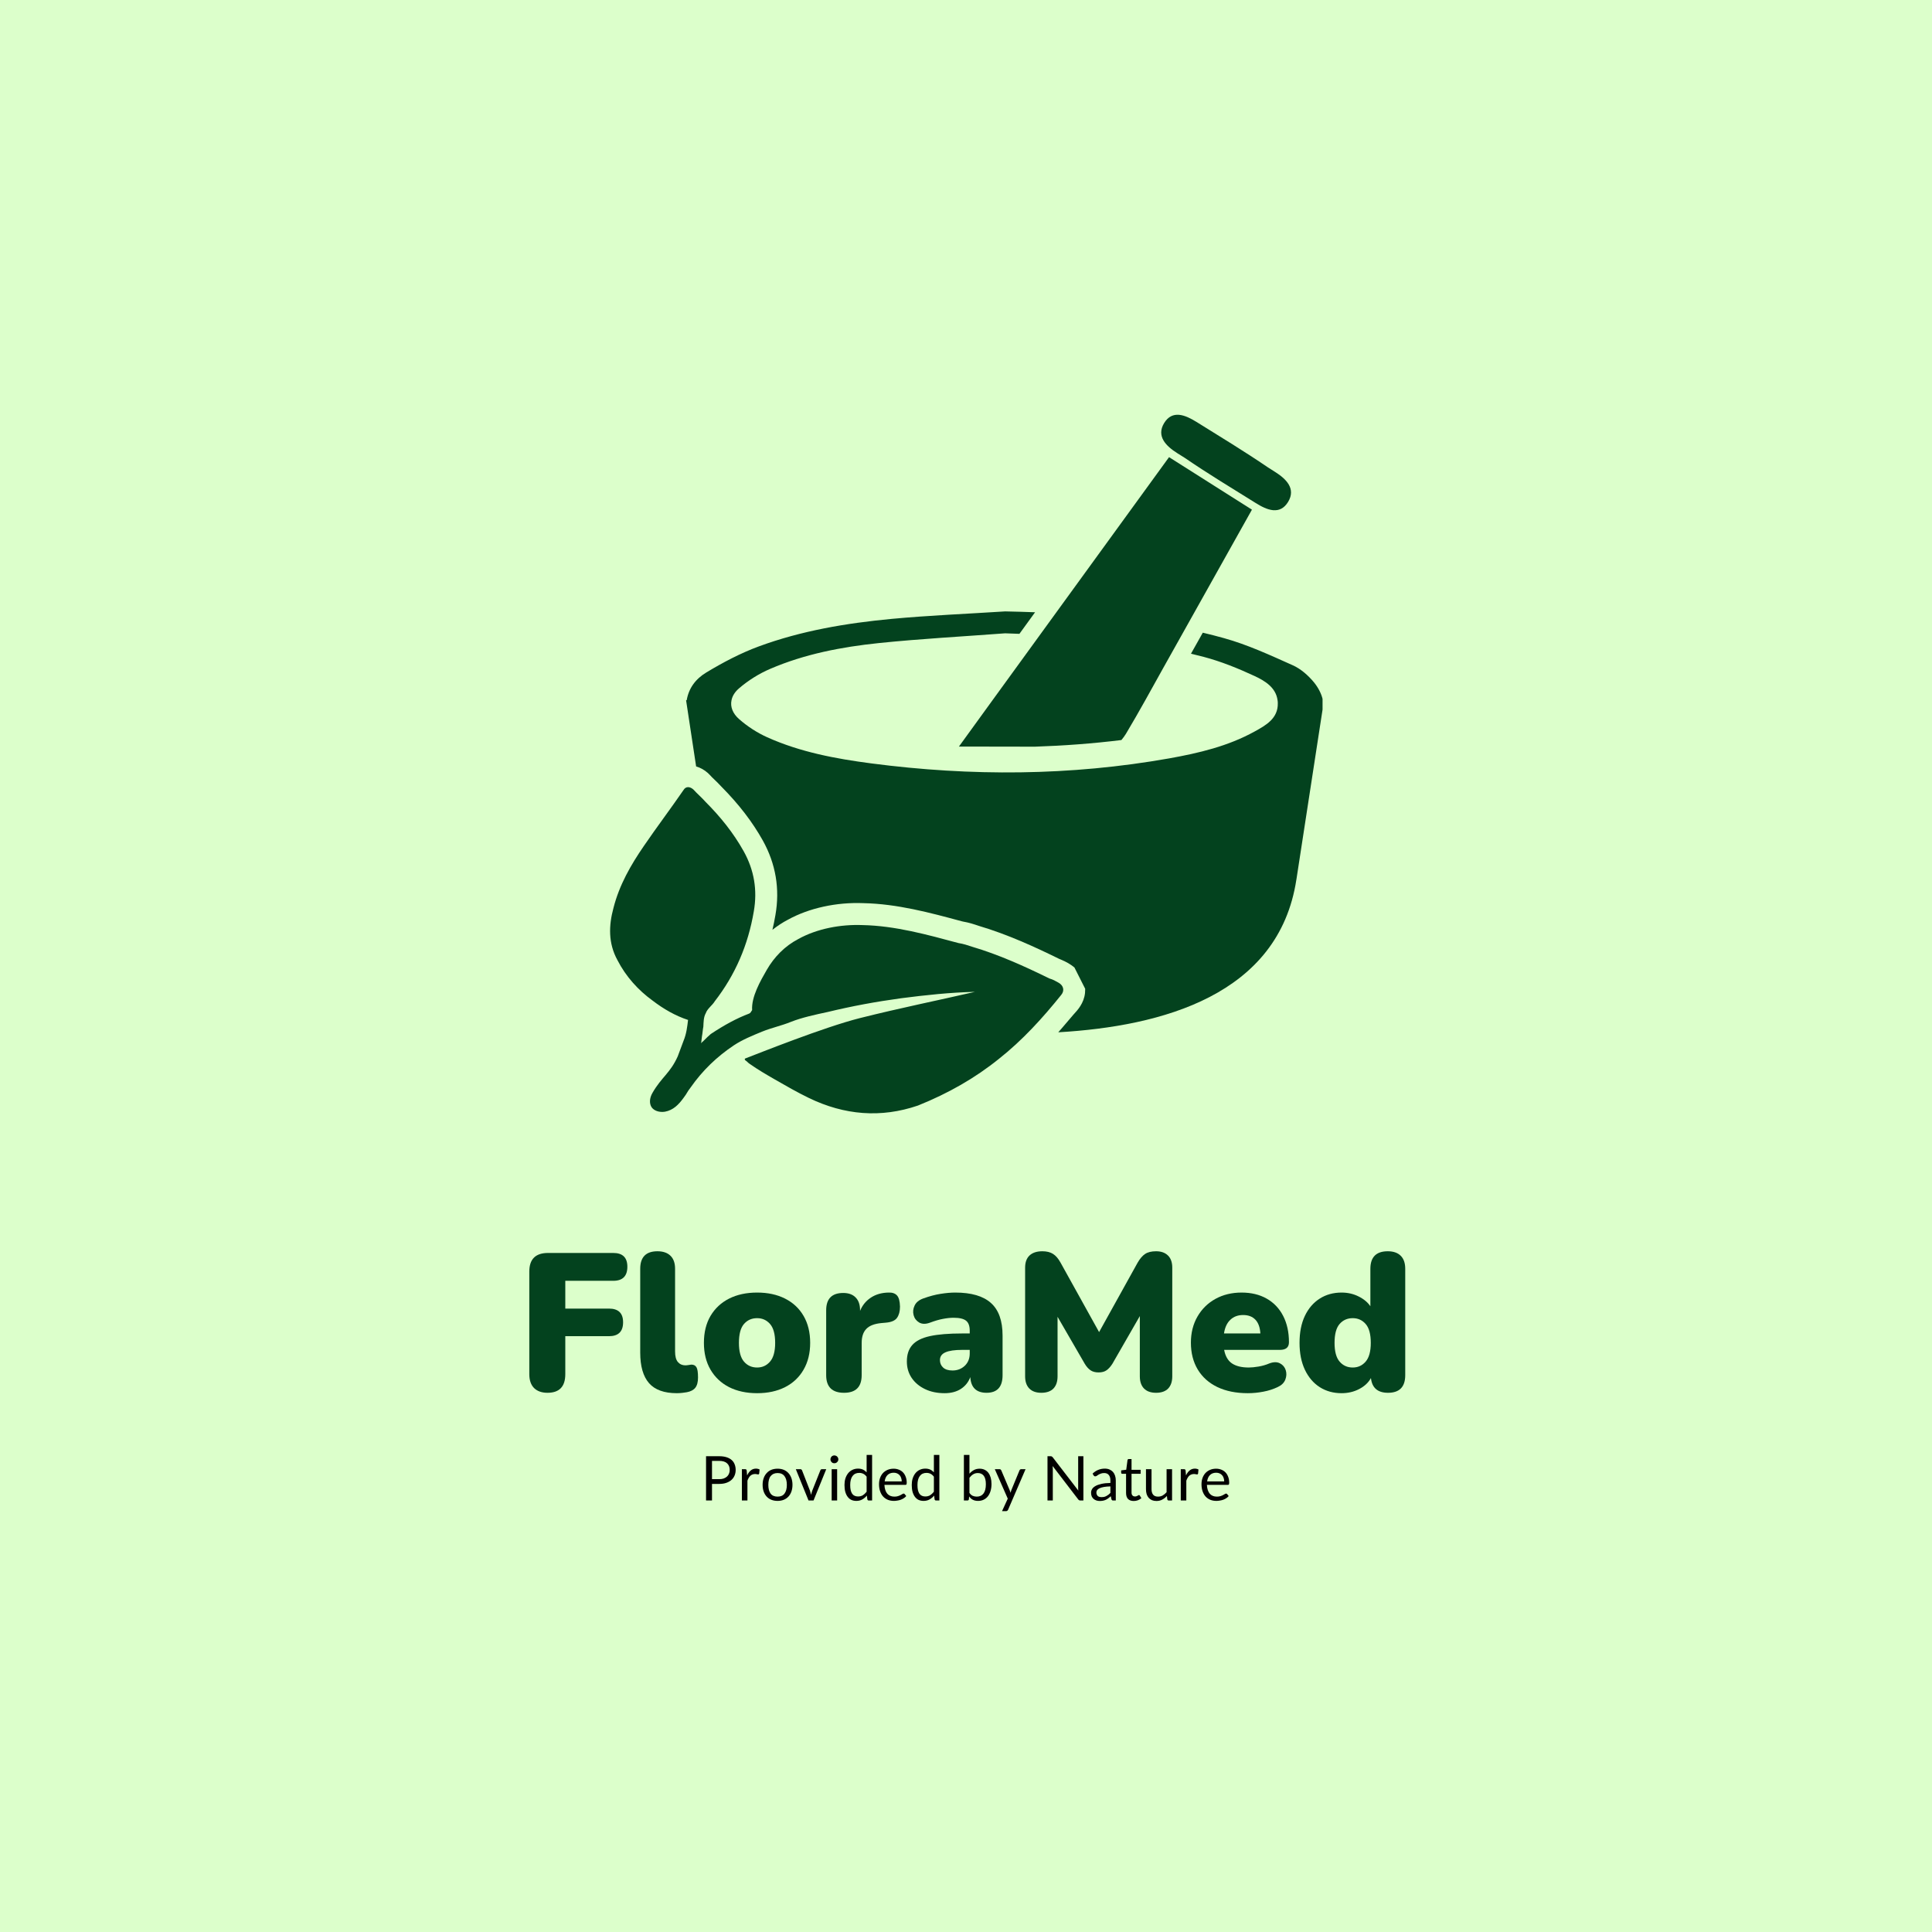 <svg xmlns="http://www.w3.org/2000/svg" xmlns:xlink="http://www.w3.org/1999/xlink" width="500" zoomAndPan="magnify" viewBox="0 0 375 375" height="500" preserveAspectRatio="xMidYMid meet" version="1.0"><defs><g/><clipPath id="1853b06888"><path d="M 225 80.453 L 251 80.453 L 251 100 L 225 100 Z M 225 80.453 " clip-rule="nonzero"/></clipPath><clipPath id="9533c7d630"><path d="M 133 118 L 256.707 118 L 256.707 201 L 133 201 Z M 133 118 " clip-rule="nonzero"/></clipPath><clipPath id="4b971c606e"><path d="M 118 152 L 207 152 L 207 216.953 L 118 216.953 Z M 118 152 " clip-rule="nonzero"/></clipPath></defs><rect x="-37.5" width="450" fill="#ffffff" y="-37.5" height="450" fill-opacity="1"/><rect x="-37.5" width="450" fill="#dcffcb" y="-37.5" height="450" fill-opacity="1"/><g clip-path="url(#1853b06888)"><path fill="#03421e" d="M 228.496 87.953 C 228.973 88.25 229.449 88.551 229.926 88.848 C 234.422 91.926 239.105 94.754 243.734 97.637 C 244.809 98.309 245.992 98.926 247.113 99.027 C 247.121 99.027 247.133 99.039 247.141 99.039 C 247.152 99.039 247.16 99.027 247.16 99.027 C 248.234 99.113 249.23 98.711 250.023 97.414 C 251.574 94.848 249.652 92.961 247.477 91.59 C 247 91.293 246.535 90.984 246.059 90.688 C 241.551 87.617 236.867 84.777 232.238 81.895 C 231.168 81.234 229.98 80.617 228.859 80.516 C 228.852 80.504 228.844 80.504 228.832 80.496 C 228.824 80.504 228.816 80.504 228.816 80.516 C 227.742 80.43 226.742 80.832 225.949 82.129 C 224.41 84.688 226.324 86.578 228.496 87.953 " fill-opacity="1" fill-rule="nonzero"/></g><path fill="#03421e" d="M 186.207 144.797 C 186.188 144.836 186.16 144.863 186.133 144.91 L 189.008 144.91 C 193.059 144.918 197.004 144.93 200.867 144.93 C 206.477 144.742 212.066 144.332 217.664 143.641 C 218.008 143.238 218.316 142.801 218.551 142.418 C 219.836 140.273 221.078 138.09 222.301 135.914 C 223.469 133.816 224.625 131.715 225.801 129.625 C 227.266 127.012 228.73 124.398 230.188 121.797 C 234.422 114.246 238.68 106.66 243 98.926 C 237.633 95.527 232.512 92.273 226.91 88.734 C 219.68 98.691 212.523 108.547 205.316 118.465 C 201.121 124.262 196.91 130.055 192.645 135.914 C 190.52 138.863 188.363 141.82 186.207 144.797 " fill-opacity="1" fill-rule="nonzero"/><g clip-path="url(#9533c7d630)"><path fill="#03421e" d="M 256.816 135.914 L 256.816 137.023 L 251.648 170.609 C 251.641 170.645 251.629 170.703 251.621 170.758 C 248.188 193.152 225.539 199.199 205.41 200.367 C 205.652 200.078 205.926 199.789 206.176 199.488 C 206.887 198.676 207.586 197.855 208.277 197.027 C 208.332 196.961 208.406 196.895 208.465 196.812 C 209.145 196.082 210.395 194.723 210.602 192.734 C 210.629 192.461 210.637 192.203 210.637 191.93 L 208.547 187.789 C 207.848 187.199 206.969 186.688 205.926 186.258 C 205.793 186.211 205.672 186.156 205.57 186.109 C 201.008 183.867 195.594 181.367 189.977 179.707 C 189.09 179.406 188.082 179.07 186.918 178.875 L 186.609 178.801 C 180.496 177.148 174.16 175.441 167.602 175.301 C 162.348 175.086 157.012 176.262 152.941 178.512 C 151.879 179.062 150.879 179.727 149.926 180.48 C 150.152 179.547 150.34 178.586 150.508 177.617 C 151.402 172.531 150.57 167.668 148.078 163.172 C 146.062 159.559 143.434 156.125 140.027 152.691 C 139.57 152.18 139.102 151.742 138.711 151.359 C 138.355 151.023 138.031 150.703 137.758 150.398 L 137.387 150.031 C 136.703 149.426 135.93 148.996 135.117 148.766 C 134.055 141.832 133.168 135.914 133.168 135.914 L 133.289 135.914 C 133.672 133.609 134.996 131.781 137.117 130.512 C 140.344 128.57 143.73 126.781 147.25 125.48 C 155.562 122.414 164.277 120.957 173.07 120.125 C 180.395 119.445 187.758 119.145 195.109 118.672 C 197.043 118.707 198.98 118.773 200.906 118.84 C 199.898 120.238 198.879 121.629 197.871 123.027 C 196.949 122.992 196.016 122.961 195.09 122.926 C 186.918 123.543 178.715 123.98 170.57 124.82 C 163.355 125.574 156.199 126.938 149.48 129.832 C 147.324 130.754 145.234 132.07 143.441 133.609 C 142.629 134.309 142.145 135.102 141.988 135.914 C 141.715 137.176 142.219 138.5 143.469 139.59 C 145.074 141 146.961 142.223 148.91 143.102 C 155.32 145.984 162.199 147.27 169.121 148.176 C 188.449 150.703 207.754 150.602 226.977 147.195 C 232.707 146.168 238.359 144.836 243.512 141.988 C 245.703 140.785 248.094 139.453 248.02 136.484 C 248.02 136.277 248.008 136.094 247.973 135.914 C 247.645 133.434 245.508 132.137 243.457 131.191 C 240.281 129.719 236.988 128.383 233.621 127.496 C 232.809 127.285 231.988 127.078 231.168 126.883 C 231.93 125.52 232.707 124.176 233.461 122.805 C 234.832 123.129 236.195 123.477 237.559 123.859 C 242.141 125.129 246.527 127.16 250.891 129.113 C 252.461 129.801 253.914 131.082 255.027 132.426 C 255.809 133.375 256.539 134.684 256.762 135.914 L 256.816 135.914 " fill-opacity="1" fill-rule="nonzero"/></g><g clip-path="url(#4b971c606e)"><path fill="#03421e" d="M 193.906 205.508 C 198.434 201.934 202.371 197.613 205.988 193.105 C 206.68 192.266 206.418 191.285 205.484 190.754 C 204.871 190.402 204.402 190.129 203.695 189.926 C 198.879 187.562 193.812 185.27 188.699 183.766 C 187.84 183.477 186.973 183.188 186.031 183.047 C 179.965 181.414 173.742 179.688 167.434 179.559 C 163.207 179.391 158.598 180.238 154.957 182.262 C 152.316 183.637 150.273 185.754 148.844 188.227 C 147.594 190.391 145.82 193.488 145.988 196.055 C 145.805 196.363 145.625 196.68 145.383 196.746 C 143.012 197.641 140.613 198.938 137.957 200.703 C 137.535 201.086 137.105 201.457 136.602 201.988 C 136.508 202.141 136.266 202.203 136.09 202.512 C 136.117 202.121 136.219 201.562 136.246 201.168 C 136.359 200.609 136.406 199.816 136.52 199.266 C 136.566 198.461 136.547 197.426 136.996 196.652 C 137.285 195.785 138.281 195.121 138.73 194.355 C 142.703 189.227 145.207 183.457 146.316 176.879 C 147.035 172.766 146.383 168.883 144.355 165.242 C 142.332 161.613 139.793 158.496 136.918 155.613 C 136.172 154.766 135.332 154.074 134.578 153.234 C 133.895 152.637 133.102 152.59 132.656 153.363 C 130.117 157.051 127.512 160.492 124.984 164.188 C 122.445 167.883 120.215 171.746 119.07 176.246 C 118.156 179.621 118.031 183.055 119.844 186.359 C 121.496 189.578 123.895 192.203 126.656 194.207 C 128.801 195.852 131.125 197.184 133.551 197.969 C 133.391 199.32 133.234 200.664 132.684 202 C 132.301 203.016 131.918 204.035 131.543 205.051 C 130.07 208.324 128.43 209.027 126.645 212.125 C 126.02 213.207 126.039 214.242 126.477 214.914 C 126.926 215.578 127.941 215.957 129.07 215.781 C 130.688 215.473 131.711 214.418 132.664 213.113 C 133.531 211.965 133.195 212.188 134.074 211.043 C 136.332 207.812 139.141 205.098 142.461 202.887 C 144.133 201.785 146.02 201.02 147.902 200.246 C 149.789 199.48 151.645 199.105 153.531 198.34 C 155.656 197.5 158.25 196.941 160.602 196.438 C 165.391 195.281 170 194.43 174.918 193.758 C 179.594 193.152 184.426 192.629 189.23 192.52 C 182.336 194.113 174.645 195.664 166.93 197.605 C 159.949 199.359 147.09 204.52 144.711 205.426 C 144.477 205.488 144.543 205.73 144.691 205.824 C 145 206.004 145.223 206.328 145.531 206.508 C 147.148 207.645 148.695 208.539 150.395 209.52 C 152.559 210.762 154.723 212.012 156.98 213.105 C 163.906 216.461 170.988 217.043 178.172 214.586 C 184.07 212.219 189.285 209.242 193.906 205.508 " fill-opacity="1" fill-rule="nonzero"/></g><g fill="#03421e" fill-opacity="1"><g transform="translate(100.301, 269.995)"><g><path d="M 5.969 0.344 C 4.852 0.344 3.984 0.035 3.359 -0.578 C 2.742 -1.203 2.438 -2.098 2.438 -3.266 L 2.438 -23.188 C 2.438 -25.594 3.648 -26.797 6.078 -26.797 L 18.734 -26.797 C 20.555 -26.797 21.469 -25.906 21.469 -24.125 C 21.469 -22.301 20.555 -21.391 18.734 -21.391 L 9.422 -21.391 L 9.422 -16 L 17.891 -16 C 19.723 -16 20.641 -15.113 20.641 -13.344 C 20.641 -11.539 19.723 -10.641 17.891 -10.641 L 9.422 -10.641 L 9.422 -3.266 C 9.422 -0.859 8.27 0.344 5.969 0.344 Z M 5.969 0.344 "/></g></g></g><g fill="#03421e" fill-opacity="1"><g transform="translate(122.298, 269.995)"><g><path d="M 9.078 0.422 C 6.617 0.422 4.816 -0.227 3.672 -1.531 C 2.535 -2.844 1.969 -4.816 1.969 -7.453 L 1.969 -23.719 C 1.969 -25.988 3.082 -27.125 5.312 -27.125 C 6.406 -27.125 7.25 -26.832 7.844 -26.25 C 8.438 -25.676 8.734 -24.832 8.734 -23.719 L 8.734 -7.672 C 8.734 -6.734 8.914 -6.051 9.281 -5.625 C 9.656 -5.195 10.133 -4.984 10.719 -4.984 C 10.895 -4.984 11.078 -5 11.266 -5.031 C 11.453 -5.07 11.66 -5.102 11.891 -5.125 C 12.348 -5.125 12.676 -4.957 12.875 -4.625 C 13.082 -4.301 13.188 -3.633 13.188 -2.625 C 13.188 -1.738 13.008 -1.07 12.656 -0.625 C 12.301 -0.188 11.754 0.098 11.016 0.234 C 10.816 0.273 10.523 0.316 10.141 0.359 C 9.766 0.398 9.41 0.422 9.078 0.422 Z M 9.078 0.422 "/></g></g></g><g fill="#03421e" fill-opacity="1"><g transform="translate(135.52, 269.995)"><g><path d="M 11.438 0.422 C 9.363 0.422 7.551 0.031 6 -0.75 C 4.457 -1.539 3.254 -2.672 2.391 -4.141 C 1.535 -5.609 1.109 -7.344 1.109 -9.344 C 1.109 -11.375 1.535 -13.117 2.391 -14.578 C 3.254 -16.035 4.457 -17.156 6 -17.938 C 7.551 -18.719 9.363 -19.109 11.438 -19.109 C 13.508 -19.109 15.316 -18.719 16.859 -17.938 C 18.41 -17.156 19.609 -16.035 20.453 -14.578 C 21.305 -13.117 21.734 -11.375 21.734 -9.344 C 21.734 -7.344 21.305 -5.609 20.453 -4.141 C 19.609 -2.672 18.41 -1.539 16.859 -0.75 C 15.316 0.031 13.508 0.422 11.438 0.422 Z M 11.438 -4.562 C 12.445 -4.562 13.281 -4.941 13.938 -5.703 C 14.602 -6.461 14.938 -7.676 14.938 -9.344 C 14.938 -11.039 14.602 -12.266 13.938 -13.016 C 13.281 -13.766 12.445 -14.141 11.438 -14.141 C 10.395 -14.141 9.547 -13.766 8.891 -13.016 C 8.234 -12.266 7.906 -11.039 7.906 -9.344 C 7.906 -7.676 8.234 -6.461 8.891 -5.703 C 9.547 -4.941 10.395 -4.562 11.438 -4.562 Z M 11.438 -4.562 "/></g></g></g><g fill="#03421e" fill-opacity="1"><g transform="translate(158.391, 269.995)"><g><path d="M 5.438 0.344 C 3.125 0.344 1.969 -0.797 1.969 -3.078 L 1.969 -15.656 C 1.969 -17.906 3.07 -19.031 5.281 -19.031 C 6.32 -19.031 7.125 -18.738 7.688 -18.156 C 8.258 -17.582 8.547 -16.75 8.547 -15.656 L 8.547 -15.547 C 8.984 -16.629 9.68 -17.488 10.641 -18.125 C 11.598 -18.758 12.738 -19.086 14.062 -19.109 C 14.789 -19.141 15.336 -18.957 15.703 -18.562 C 16.078 -18.164 16.273 -17.438 16.297 -16.375 C 16.297 -15.469 16.102 -14.742 15.719 -14.203 C 15.344 -13.672 14.625 -13.359 13.562 -13.266 L 12.688 -13.188 C 11.344 -13.062 10.367 -12.688 9.766 -12.062 C 9.16 -11.445 8.859 -10.531 8.859 -9.312 L 8.859 -3.078 C 8.859 -0.797 7.719 0.344 5.438 0.344 Z M 5.438 0.344 "/></g></g></g><g fill="#03421e" fill-opacity="1"><g transform="translate(174.88, 269.995)"><g><path d="M 8.469 0.422 C 7.031 0.422 5.758 0.156 4.656 -0.375 C 3.551 -0.906 2.688 -1.633 2.062 -2.562 C 1.445 -3.488 1.141 -4.547 1.141 -5.734 C 1.141 -7.078 1.492 -8.145 2.203 -8.938 C 2.91 -9.738 4.051 -10.312 5.625 -10.656 C 7.195 -11 9.285 -11.172 11.891 -11.172 L 13.344 -11.172 L 13.344 -11.703 C 13.344 -12.617 13.109 -13.266 12.641 -13.641 C 12.172 -14.023 11.363 -14.219 10.219 -14.219 C 9.582 -14.219 8.891 -14.145 8.141 -14 C 7.398 -13.863 6.562 -13.617 5.625 -13.266 C 4.789 -12.961 4.094 -12.973 3.531 -13.297 C 2.977 -13.629 2.617 -14.102 2.453 -14.719 C 2.285 -15.344 2.348 -15.961 2.641 -16.578 C 2.93 -17.203 3.492 -17.664 4.328 -17.969 C 5.547 -18.406 6.664 -18.703 7.688 -18.859 C 8.719 -19.023 9.664 -19.109 10.531 -19.109 C 13.645 -19.109 15.953 -18.438 17.453 -17.094 C 18.961 -15.758 19.719 -13.645 19.719 -10.75 L 19.719 -3.078 C 19.719 -0.797 18.68 0.344 16.609 0.344 C 14.629 0.344 13.578 -0.672 13.453 -2.703 C 13.098 -1.734 12.488 -0.969 11.625 -0.406 C 10.77 0.145 9.719 0.422 8.469 0.422 Z M 10 -3.984 C 10.938 -3.984 11.727 -4.285 12.375 -4.891 C 13.02 -5.504 13.344 -6.305 13.344 -7.297 L 13.344 -7.984 L 11.891 -7.984 C 10.398 -7.984 9.305 -7.82 8.609 -7.5 C 7.91 -7.188 7.562 -6.688 7.562 -6 C 7.562 -5.414 7.77 -4.93 8.188 -4.547 C 8.602 -4.172 9.207 -3.984 10 -3.984 Z M 10 -3.984 "/></g></g></g><g fill="#03421e" fill-opacity="1"><g transform="translate(196.459, 269.995)"><g><path d="M 5.656 0.344 C 4.645 0.344 3.867 0.066 3.328 -0.484 C 2.785 -1.047 2.516 -1.832 2.516 -2.844 L 2.516 -23.938 C 2.516 -24.977 2.801 -25.77 3.375 -26.312 C 3.957 -26.852 4.785 -27.125 5.859 -27.125 C 6.711 -27.125 7.406 -26.953 7.938 -26.609 C 8.469 -26.273 8.953 -25.711 9.391 -24.922 L 16.875 -11.438 L 24.359 -24.922 C 24.816 -25.711 25.301 -26.273 25.812 -26.609 C 26.332 -26.953 27.039 -27.125 27.938 -27.125 C 28.914 -27.125 29.68 -26.852 30.234 -26.312 C 30.797 -25.77 31.078 -24.977 31.078 -23.938 L 31.078 -2.844 C 31.078 -1.832 30.812 -1.047 30.281 -0.484 C 29.75 0.066 28.969 0.344 27.938 0.344 C 26.914 0.344 26.133 0.066 25.594 -0.484 C 25.051 -1.047 24.781 -1.832 24.781 -2.844 L 24.781 -14.547 L 19.453 -5.281 C 19.098 -4.727 18.723 -4.312 18.328 -4.031 C 17.941 -3.75 17.422 -3.609 16.766 -3.609 C 16.129 -3.609 15.609 -3.75 15.203 -4.031 C 14.797 -4.312 14.426 -4.727 14.094 -5.281 L 8.812 -14.406 L 8.812 -2.844 C 8.812 -1.832 8.547 -1.047 8.016 -0.484 C 7.484 0.066 6.695 0.344 5.656 0.344 Z M 5.656 0.344 "/></g></g></g><g fill="#03421e" fill-opacity="1"><g transform="translate(230.044, 269.995)"><g><path d="M 12.156 0.422 C 9.875 0.422 7.906 0.023 6.25 -0.766 C 4.594 -1.566 3.32 -2.703 2.438 -4.172 C 1.551 -5.648 1.109 -7.391 1.109 -9.391 C 1.109 -11.285 1.531 -12.969 2.375 -14.438 C 3.219 -15.906 4.379 -17.051 5.859 -17.875 C 7.348 -18.695 9.039 -19.109 10.938 -19.109 C 12.812 -19.109 14.438 -18.719 15.812 -17.938 C 17.195 -17.156 18.266 -16.035 19.016 -14.578 C 19.766 -13.117 20.141 -11.414 20.141 -9.469 C 20.141 -8.477 19.555 -7.984 18.391 -7.984 L 7.562 -7.984 C 7.789 -6.766 8.297 -5.891 9.078 -5.359 C 9.867 -4.828 10.957 -4.562 12.344 -4.562 C 12.875 -4.562 13.508 -4.625 14.25 -4.75 C 14.988 -4.875 15.688 -5.078 16.344 -5.359 C 17.156 -5.66 17.836 -5.664 18.391 -5.375 C 18.953 -5.082 19.328 -4.641 19.516 -4.047 C 19.703 -3.453 19.676 -2.844 19.438 -2.219 C 19.195 -1.602 18.723 -1.129 18.016 -0.797 C 17.129 -0.367 16.188 -0.062 15.188 0.125 C 14.188 0.32 13.176 0.422 12.156 0.422 Z M 11.25 -14.75 C 10.238 -14.75 9.41 -14.441 8.766 -13.828 C 8.117 -13.223 7.707 -12.336 7.531 -11.172 L 14.594 -11.172 C 14.52 -12.359 14.195 -13.25 13.625 -13.844 C 13.051 -14.445 12.258 -14.75 11.25 -14.75 Z M 11.25 -14.75 "/></g></g></g><g fill="#03421e" fill-opacity="1"><g transform="translate(251.13, 269.995)"><g><path d="M 9.266 0.422 C 7.672 0.422 6.258 0.031 5.031 -0.75 C 3.801 -1.539 2.836 -2.672 2.141 -4.141 C 1.453 -5.609 1.109 -7.344 1.109 -9.344 C 1.109 -11.375 1.453 -13.117 2.141 -14.578 C 2.836 -16.035 3.801 -17.156 5.031 -17.938 C 6.258 -18.719 7.672 -19.109 9.266 -19.109 C 10.461 -19.109 11.562 -18.859 12.562 -18.359 C 13.562 -17.867 14.328 -17.234 14.859 -16.453 L 14.859 -23.719 C 14.859 -25.988 15.984 -27.125 18.234 -27.125 C 19.328 -27.125 20.164 -26.832 20.75 -26.25 C 21.332 -25.676 21.625 -24.832 21.625 -23.719 L 21.625 -3.078 C 21.625 -0.797 20.508 0.344 18.281 0.344 C 16.281 0.344 15.176 -0.609 14.969 -2.516 C 14.469 -1.617 13.703 -0.906 12.672 -0.375 C 11.648 0.156 10.516 0.422 9.266 0.422 Z M 11.438 -4.562 C 12.445 -4.562 13.281 -4.941 13.938 -5.703 C 14.602 -6.461 14.938 -7.676 14.938 -9.344 C 14.938 -11.039 14.602 -12.266 13.938 -13.016 C 13.281 -13.766 12.445 -14.141 11.438 -14.141 C 10.395 -14.141 9.547 -13.766 8.891 -13.016 C 8.234 -12.266 7.906 -11.039 7.906 -9.344 C 7.906 -7.676 8.234 -6.461 8.891 -5.703 C 9.547 -4.941 10.395 -4.562 11.438 -4.562 Z M 11.438 -4.562 "/></g></g></g><g fill="#000000" fill-opacity="1"><g transform="translate(135.949, 291.245)"><g><path d="M 3.641 -4.141 C 3.973 -4.141 4.266 -4.18 4.516 -4.266 C 4.766 -4.359 4.977 -4.484 5.156 -4.641 C 5.332 -4.797 5.461 -4.984 5.547 -5.203 C 5.641 -5.422 5.688 -5.664 5.688 -5.938 C 5.688 -6.477 5.516 -6.906 5.172 -7.219 C 4.836 -7.531 4.328 -7.688 3.641 -7.688 L 2.25 -7.688 L 2.25 -4.141 Z M 3.641 -8.594 C 4.18 -8.594 4.648 -8.531 5.047 -8.406 C 5.453 -8.281 5.785 -8.102 6.047 -7.875 C 6.316 -7.645 6.516 -7.363 6.641 -7.031 C 6.773 -6.707 6.844 -6.344 6.844 -5.938 C 6.844 -5.531 6.77 -5.16 6.625 -4.828 C 6.488 -4.504 6.285 -4.223 6.016 -3.984 C 5.742 -3.742 5.41 -3.555 5.016 -3.422 C 4.617 -3.285 4.16 -3.219 3.641 -3.219 L 2.25 -3.219 L 2.25 0 L 1.094 0 L 1.094 -8.594 Z M 3.641 -8.594 "/></g></g></g><g fill="#000000" fill-opacity="1"><g transform="translate(143.155, 291.245)"><g><path d="M 1.859 -4.859 C 2.047 -5.273 2.281 -5.598 2.562 -5.828 C 2.844 -6.066 3.188 -6.188 3.594 -6.188 C 3.719 -6.188 3.836 -6.172 3.953 -6.141 C 4.078 -6.117 4.188 -6.078 4.281 -6.016 L 4.203 -5.219 C 4.172 -5.113 4.109 -5.062 4.016 -5.062 C 3.961 -5.062 3.879 -5.07 3.766 -5.094 C 3.66 -5.125 3.539 -5.141 3.406 -5.141 C 3.219 -5.141 3.047 -5.109 2.891 -5.047 C 2.742 -4.992 2.609 -4.91 2.484 -4.797 C 2.367 -4.691 2.266 -4.555 2.172 -4.391 C 2.078 -4.234 1.992 -4.051 1.922 -3.844 L 1.922 0 L 0.844 0 L 0.844 -6.078 L 1.453 -6.078 C 1.566 -6.078 1.645 -6.055 1.688 -6.016 C 1.738 -5.973 1.77 -5.895 1.781 -5.781 Z M 1.859 -4.859 "/></g></g></g><g fill="#000000" fill-opacity="1"><g transform="translate(147.523, 291.245)"><g><path d="M 3.406 -6.172 C 3.852 -6.172 4.254 -6.098 4.609 -5.953 C 4.961 -5.805 5.266 -5.594 5.516 -5.312 C 5.766 -5.039 5.957 -4.711 6.094 -4.328 C 6.227 -3.941 6.297 -3.516 6.297 -3.047 C 6.297 -2.566 6.227 -2.133 6.094 -1.75 C 5.957 -1.363 5.766 -1.035 5.516 -0.766 C 5.266 -0.492 4.961 -0.285 4.609 -0.141 C 4.254 0.004 3.852 0.078 3.406 0.078 C 2.957 0.078 2.551 0.004 2.188 -0.141 C 1.832 -0.285 1.531 -0.492 1.281 -0.766 C 1.031 -1.035 0.836 -1.363 0.703 -1.75 C 0.566 -2.133 0.5 -2.566 0.5 -3.047 C 0.5 -3.516 0.566 -3.941 0.703 -4.328 C 0.836 -4.711 1.031 -5.039 1.281 -5.312 C 1.531 -5.594 1.832 -5.805 2.188 -5.953 C 2.551 -6.098 2.957 -6.172 3.406 -6.172 Z M 3.406 -0.75 C 4.008 -0.75 4.457 -0.945 4.75 -1.344 C 5.051 -1.75 5.203 -2.312 5.203 -3.031 C 5.203 -3.758 5.051 -4.32 4.75 -4.719 C 4.457 -5.125 4.008 -5.328 3.406 -5.328 C 3.102 -5.328 2.836 -5.273 2.609 -5.172 C 2.391 -5.066 2.203 -4.914 2.047 -4.719 C 1.898 -4.531 1.789 -4.289 1.719 -4 C 1.645 -3.719 1.609 -3.395 1.609 -3.031 C 1.609 -2.312 1.754 -1.75 2.047 -1.344 C 2.348 -0.945 2.801 -0.75 3.406 -0.75 Z M 3.406 -0.75 "/></g></g></g><g fill="#000000" fill-opacity="1"><g transform="translate(154.327, 291.245)"><g><path d="M 6.047 -6.078 L 3.578 0 L 2.609 0 L 0.141 -6.078 L 1.016 -6.078 C 1.098 -6.078 1.164 -6.055 1.219 -6.016 C 1.281 -5.973 1.32 -5.922 1.344 -5.859 L 2.875 -1.938 C 2.926 -1.789 2.969 -1.645 3 -1.5 C 3.039 -1.363 3.078 -1.227 3.109 -1.094 C 3.141 -1.227 3.172 -1.363 3.203 -1.5 C 3.242 -1.645 3.289 -1.789 3.344 -1.938 L 4.906 -5.859 C 4.926 -5.922 4.961 -5.973 5.016 -6.016 C 5.078 -6.055 5.145 -6.078 5.219 -6.078 Z M 6.047 -6.078 "/></g></g></g><g fill="#000000" fill-opacity="1"><g transform="translate(160.519, 291.245)"><g><path d="M 1.969 -6.078 L 1.969 0 L 0.906 0 L 0.906 -6.078 Z M 2.203 -7.984 C 2.203 -7.879 2.18 -7.781 2.141 -7.688 C 2.098 -7.602 2.039 -7.523 1.969 -7.453 C 1.895 -7.379 1.812 -7.32 1.719 -7.281 C 1.625 -7.25 1.523 -7.234 1.422 -7.234 C 1.316 -7.234 1.219 -7.25 1.125 -7.281 C 1.039 -7.32 0.961 -7.379 0.891 -7.453 C 0.828 -7.523 0.773 -7.602 0.734 -7.688 C 0.691 -7.781 0.672 -7.879 0.672 -7.984 C 0.672 -8.086 0.691 -8.188 0.734 -8.281 C 0.773 -8.375 0.828 -8.457 0.891 -8.531 C 0.961 -8.602 1.039 -8.656 1.125 -8.688 C 1.219 -8.727 1.316 -8.75 1.422 -8.75 C 1.523 -8.75 1.625 -8.727 1.719 -8.688 C 1.812 -8.656 1.895 -8.602 1.969 -8.531 C 2.039 -8.457 2.098 -8.375 2.141 -8.281 C 2.18 -8.188 2.203 -8.086 2.203 -7.984 Z M 2.203 -7.984 "/></g></g></g><g fill="#000000" fill-opacity="1"><g transform="translate(163.399, 291.245)"><g><path d="M 4.812 -4.625 C 4.602 -4.895 4.383 -5.082 4.156 -5.188 C 3.926 -5.301 3.664 -5.359 3.375 -5.359 C 2.812 -5.359 2.379 -5.156 2.078 -4.75 C 1.773 -4.344 1.625 -3.766 1.625 -3.016 C 1.625 -2.617 1.656 -2.281 1.719 -2 C 1.789 -1.719 1.891 -1.484 2.016 -1.297 C 2.148 -1.117 2.312 -0.988 2.5 -0.906 C 2.695 -0.82 2.914 -0.781 3.156 -0.781 C 3.508 -0.781 3.816 -0.859 4.078 -1.016 C 4.336 -1.18 4.582 -1.41 4.812 -1.703 Z M 5.875 -8.844 L 5.875 0 L 5.234 0 C 5.086 0 4.992 -0.07 4.953 -0.219 L 4.859 -0.953 C 4.598 -0.641 4.301 -0.391 3.969 -0.203 C 3.633 -0.016 3.25 0.078 2.812 0.078 C 2.469 0.078 2.148 0.016 1.859 -0.109 C 1.578 -0.242 1.336 -0.441 1.141 -0.703 C 0.941 -0.961 0.785 -1.285 0.672 -1.672 C 0.566 -2.066 0.516 -2.516 0.516 -3.016 C 0.516 -3.461 0.57 -3.879 0.688 -4.266 C 0.812 -4.648 0.984 -4.984 1.203 -5.266 C 1.43 -5.555 1.707 -5.781 2.031 -5.938 C 2.363 -6.102 2.734 -6.188 3.141 -6.188 C 3.516 -6.188 3.832 -6.125 4.094 -6 C 4.363 -5.875 4.602 -5.695 4.812 -5.469 L 4.812 -8.844 Z M 5.875 -8.844 "/></g></g></g><g fill="#000000" fill-opacity="1"><g transform="translate(170.119, 291.245)"><g><path d="M 4.906 -3.703 C 4.906 -3.953 4.867 -4.176 4.797 -4.375 C 4.734 -4.582 4.633 -4.758 4.5 -4.906 C 4.363 -5.062 4.195 -5.18 4 -5.266 C 3.812 -5.348 3.598 -5.391 3.359 -5.391 C 2.848 -5.391 2.441 -5.238 2.141 -4.938 C 1.848 -4.645 1.664 -4.234 1.594 -3.703 Z M 5.781 -0.859 C 5.645 -0.691 5.484 -0.551 5.297 -0.438 C 5.117 -0.32 4.922 -0.223 4.703 -0.141 C 4.492 -0.066 4.273 -0.016 4.047 0.016 C 3.828 0.055 3.609 0.078 3.391 0.078 C 2.973 0.078 2.586 0.008 2.234 -0.125 C 1.879 -0.27 1.57 -0.477 1.312 -0.75 C 1.062 -1.02 0.863 -1.359 0.719 -1.766 C 0.57 -2.172 0.5 -2.633 0.5 -3.156 C 0.5 -3.582 0.562 -3.977 0.688 -4.344 C 0.82 -4.719 1.008 -5.039 1.25 -5.312 C 1.5 -5.582 1.797 -5.789 2.141 -5.938 C 2.492 -6.094 2.895 -6.172 3.344 -6.172 C 3.695 -6.172 4.031 -6.109 4.344 -5.984 C 4.656 -5.867 4.922 -5.695 5.141 -5.469 C 5.367 -5.238 5.547 -4.953 5.672 -4.609 C 5.805 -4.273 5.875 -3.891 5.875 -3.453 C 5.875 -3.285 5.852 -3.172 5.812 -3.109 C 5.781 -3.055 5.711 -3.031 5.609 -3.031 L 1.547 -3.031 C 1.566 -2.645 1.625 -2.312 1.719 -2.031 C 1.812 -1.75 1.941 -1.508 2.109 -1.312 C 2.273 -1.125 2.473 -0.984 2.703 -0.891 C 2.93 -0.797 3.191 -0.75 3.484 -0.75 C 3.754 -0.75 3.984 -0.781 4.172 -0.844 C 4.367 -0.906 4.535 -0.973 4.672 -1.047 C 4.816 -1.117 4.938 -1.188 5.031 -1.25 C 5.125 -1.312 5.207 -1.344 5.281 -1.344 C 5.363 -1.344 5.43 -1.305 5.484 -1.234 Z M 5.781 -0.859 "/></g></g></g><g fill="#000000" fill-opacity="1"><g transform="translate(176.455, 291.245)"><g><path d="M 4.812 -4.625 C 4.602 -4.895 4.383 -5.082 4.156 -5.188 C 3.926 -5.301 3.664 -5.359 3.375 -5.359 C 2.812 -5.359 2.379 -5.156 2.078 -4.75 C 1.773 -4.344 1.625 -3.766 1.625 -3.016 C 1.625 -2.617 1.656 -2.281 1.719 -2 C 1.789 -1.719 1.891 -1.484 2.016 -1.297 C 2.148 -1.117 2.312 -0.988 2.5 -0.906 C 2.695 -0.82 2.914 -0.781 3.156 -0.781 C 3.508 -0.781 3.816 -0.859 4.078 -1.016 C 4.336 -1.18 4.582 -1.41 4.812 -1.703 Z M 5.875 -8.844 L 5.875 0 L 5.234 0 C 5.086 0 4.992 -0.07 4.953 -0.219 L 4.859 -0.953 C 4.598 -0.641 4.301 -0.391 3.969 -0.203 C 3.633 -0.016 3.25 0.078 2.812 0.078 C 2.469 0.078 2.148 0.016 1.859 -0.109 C 1.578 -0.242 1.336 -0.441 1.141 -0.703 C 0.941 -0.961 0.785 -1.285 0.672 -1.672 C 0.566 -2.066 0.516 -2.516 0.516 -3.016 C 0.516 -3.461 0.57 -3.879 0.688 -4.266 C 0.812 -4.648 0.984 -4.984 1.203 -5.266 C 1.43 -5.555 1.707 -5.781 2.031 -5.938 C 2.363 -6.102 2.734 -6.188 3.141 -6.188 C 3.516 -6.188 3.832 -6.125 4.094 -6 C 4.363 -5.875 4.602 -5.695 4.812 -5.469 L 4.812 -8.844 Z M 5.875 -8.844 "/></g></g></g><g fill="#000000" fill-opacity="1"><g transform="translate(183.175, 291.245)"><g/></g></g><g fill="#000000" fill-opacity="1"><g transform="translate(186.247, 291.245)"><g><path d="M 1.922 -1.469 C 2.117 -1.195 2.332 -1.008 2.562 -0.906 C 2.801 -0.801 3.062 -0.75 3.344 -0.75 C 3.906 -0.75 4.336 -0.945 4.641 -1.344 C 4.953 -1.75 5.109 -2.352 5.109 -3.156 C 5.109 -3.895 4.973 -4.441 4.703 -4.797 C 4.43 -5.148 4.047 -5.328 3.547 -5.328 C 3.203 -5.328 2.898 -5.242 2.641 -5.078 C 2.379 -4.922 2.141 -4.695 1.922 -4.406 Z M 1.922 -5.203 C 2.172 -5.492 2.457 -5.727 2.781 -5.906 C 3.102 -6.082 3.477 -6.172 3.906 -6.172 C 4.258 -6.172 4.578 -6.102 4.859 -5.969 C 5.148 -5.832 5.395 -5.633 5.594 -5.375 C 5.789 -5.113 5.941 -4.801 6.047 -4.438 C 6.148 -4.07 6.203 -3.66 6.203 -3.203 C 6.203 -2.703 6.141 -2.25 6.016 -1.844 C 5.898 -1.445 5.727 -1.102 5.5 -0.812 C 5.281 -0.531 5.008 -0.312 4.688 -0.156 C 4.363 0 4 0.078 3.594 0.078 C 3.195 0.078 2.859 0.004 2.578 -0.141 C 2.305 -0.285 2.066 -0.5 1.859 -0.781 L 1.812 -0.234 C 1.781 -0.078 1.688 0 1.531 0 L 0.844 0 L 0.844 -8.844 L 1.922 -8.844 Z M 1.922 -5.203 "/></g></g></g><g fill="#000000" fill-opacity="1"><g transform="translate(192.966, 291.245)"><g><path d="M 6.094 -6.078 L 2.703 1.797 C 2.66 1.867 2.613 1.93 2.562 1.984 C 2.508 2.035 2.426 2.062 2.312 2.062 L 1.531 2.062 L 2.641 -0.359 L 0.125 -6.078 L 1.047 -6.078 C 1.141 -6.078 1.211 -6.051 1.266 -6 C 1.316 -5.957 1.352 -5.91 1.375 -5.859 L 3 -2.031 C 3.07 -1.863 3.129 -1.688 3.172 -1.5 C 3.223 -1.688 3.281 -1.863 3.344 -2.031 L 4.922 -5.859 C 4.953 -5.922 4.992 -5.973 5.047 -6.016 C 5.109 -6.055 5.176 -6.078 5.25 -6.078 Z M 6.094 -6.078 "/></g></g></g><g fill="#000000" fill-opacity="1"><g transform="translate(199.152, 291.245)"><g/></g></g><g fill="#000000" fill-opacity="1"><g transform="translate(202.224, 291.245)"><g><path d="M 8.062 -8.594 L 8.062 0 L 7.484 0 C 7.391 0 7.312 -0.016 7.25 -0.047 C 7.188 -0.078 7.125 -0.129 7.062 -0.203 L 2.094 -6.688 C 2.102 -6.594 2.109 -6.492 2.109 -6.391 C 2.117 -6.297 2.125 -6.207 2.125 -6.125 L 2.125 0 L 1.094 0 L 1.094 -8.594 L 1.703 -8.594 C 1.754 -8.594 1.797 -8.586 1.828 -8.578 C 1.867 -8.578 1.898 -8.566 1.922 -8.547 C 1.953 -8.535 1.977 -8.516 2 -8.484 C 2.031 -8.461 2.062 -8.438 2.094 -8.406 L 7.078 -1.922 C 7.066 -2.023 7.055 -2.125 7.047 -2.219 C 7.047 -2.32 7.047 -2.422 7.047 -2.516 L 7.047 -8.594 Z M 8.062 -8.594 "/></g></g></g><g fill="#000000" fill-opacity="1"><g transform="translate(211.386, 291.245)"><g><path d="M 4.141 -2.734 C 3.648 -2.723 3.227 -2.688 2.875 -2.625 C 2.531 -2.562 2.25 -2.477 2.031 -2.375 C 1.812 -2.27 1.656 -2.148 1.562 -2.016 C 1.469 -1.879 1.422 -1.727 1.422 -1.562 C 1.422 -1.406 1.445 -1.27 1.5 -1.156 C 1.551 -1.039 1.617 -0.941 1.703 -0.859 C 1.797 -0.785 1.898 -0.734 2.016 -0.703 C 2.141 -0.672 2.273 -0.656 2.422 -0.656 C 2.609 -0.656 2.781 -0.672 2.938 -0.703 C 3.094 -0.742 3.238 -0.801 3.375 -0.875 C 3.508 -0.945 3.641 -1.031 3.766 -1.125 C 3.891 -1.227 4.016 -1.344 4.141 -1.469 Z M 0.688 -5.219 C 1.02 -5.539 1.379 -5.781 1.766 -5.938 C 2.16 -6.102 2.594 -6.188 3.062 -6.188 C 3.406 -6.188 3.707 -6.129 3.969 -6.016 C 4.238 -5.898 4.461 -5.742 4.641 -5.547 C 4.816 -5.348 4.953 -5.102 5.047 -4.812 C 5.141 -4.531 5.188 -4.223 5.188 -3.891 L 5.188 0 L 4.703 0 C 4.598 0 4.52 -0.016 4.469 -0.047 C 4.414 -0.086 4.375 -0.156 4.344 -0.25 L 4.219 -0.828 C 4.062 -0.68 3.906 -0.551 3.75 -0.438 C 3.594 -0.32 3.43 -0.223 3.266 -0.141 C 3.098 -0.066 2.922 -0.008 2.734 0.031 C 2.547 0.07 2.332 0.094 2.094 0.094 C 1.863 0.094 1.645 0.062 1.438 0 C 1.227 -0.07 1.047 -0.172 0.891 -0.297 C 0.734 -0.43 0.609 -0.598 0.516 -0.797 C 0.43 -1.004 0.391 -1.242 0.391 -1.516 C 0.391 -1.754 0.453 -1.984 0.578 -2.203 C 0.711 -2.43 0.926 -2.629 1.219 -2.797 C 1.52 -2.973 1.91 -3.113 2.391 -3.219 C 2.867 -3.332 3.453 -3.395 4.141 -3.406 L 4.141 -3.891 C 4.141 -4.359 4.035 -4.711 3.828 -4.953 C 3.629 -5.203 3.332 -5.328 2.938 -5.328 C 2.676 -5.328 2.457 -5.289 2.281 -5.219 C 2.102 -5.156 1.945 -5.082 1.812 -5 C 1.688 -4.914 1.578 -4.844 1.484 -4.781 C 1.391 -4.719 1.297 -4.688 1.203 -4.688 C 1.129 -4.688 1.066 -4.703 1.016 -4.734 C 0.961 -4.773 0.914 -4.82 0.875 -4.875 Z M 0.688 -5.219 "/></g></g></g><g fill="#000000" fill-opacity="1"><g transform="translate(217.35, 291.245)"><g><path d="M 2.719 0.094 C 2.227 0.094 1.852 -0.035 1.594 -0.297 C 1.344 -0.566 1.219 -0.957 1.219 -1.469 L 1.219 -5.188 L 0.484 -5.188 C 0.422 -5.188 0.367 -5.203 0.328 -5.234 C 0.285 -5.273 0.266 -5.336 0.266 -5.422 L 0.266 -5.844 L 1.25 -5.969 L 1.5 -7.844 C 1.508 -7.906 1.535 -7.953 1.578 -7.984 C 1.617 -8.023 1.676 -8.047 1.75 -8.047 L 2.281 -8.047 L 2.281 -5.953 L 4.047 -5.953 L 4.047 -5.188 L 2.281 -5.188 L 2.281 -1.531 C 2.281 -1.281 2.344 -1.094 2.469 -0.969 C 2.594 -0.844 2.754 -0.781 2.953 -0.781 C 3.066 -0.781 3.16 -0.797 3.234 -0.828 C 3.316 -0.859 3.391 -0.891 3.453 -0.922 C 3.516 -0.961 3.566 -0.992 3.609 -1.016 C 3.648 -1.047 3.688 -1.062 3.719 -1.062 C 3.77 -1.062 3.82 -1.031 3.875 -0.969 L 4.188 -0.453 C 4 -0.285 3.773 -0.148 3.516 -0.047 C 3.254 0.047 2.988 0.094 2.719 0.094 Z M 2.719 0.094 "/></g></g></g><g fill="#000000" fill-opacity="1"><g transform="translate(221.652, 291.245)"><g><path d="M 5.844 -6.078 L 5.844 0 L 5.203 0 C 5.055 0 4.961 -0.07 4.922 -0.219 L 4.844 -0.875 C 4.57 -0.582 4.27 -0.348 3.938 -0.172 C 3.613 0.004 3.238 0.094 2.812 0.094 C 2.488 0.094 2.195 0.039 1.938 -0.062 C 1.688 -0.176 1.473 -0.332 1.297 -0.531 C 1.129 -0.727 1 -0.969 0.906 -1.25 C 0.82 -1.539 0.781 -1.859 0.781 -2.203 L 0.781 -6.078 L 1.859 -6.078 L 1.859 -2.203 C 1.859 -1.742 1.961 -1.383 2.172 -1.125 C 2.379 -0.875 2.695 -0.75 3.125 -0.75 C 3.445 -0.75 3.742 -0.82 4.016 -0.969 C 4.285 -1.125 4.539 -1.336 4.781 -1.609 L 4.781 -6.078 Z M 5.844 -6.078 "/></g></g></g><g fill="#000000" fill-opacity="1"><g transform="translate(228.342, 291.245)"><g><path d="M 1.859 -4.859 C 2.047 -5.273 2.281 -5.598 2.562 -5.828 C 2.844 -6.066 3.188 -6.188 3.594 -6.188 C 3.719 -6.188 3.836 -6.172 3.953 -6.141 C 4.078 -6.117 4.188 -6.078 4.281 -6.016 L 4.203 -5.219 C 4.172 -5.113 4.109 -5.062 4.016 -5.062 C 3.961 -5.062 3.879 -5.07 3.766 -5.094 C 3.66 -5.125 3.539 -5.141 3.406 -5.141 C 3.219 -5.141 3.047 -5.109 2.891 -5.047 C 2.742 -4.992 2.609 -4.91 2.484 -4.797 C 2.367 -4.691 2.266 -4.555 2.172 -4.391 C 2.078 -4.234 1.992 -4.051 1.922 -3.844 L 1.922 0 L 0.844 0 L 0.844 -6.078 L 1.453 -6.078 C 1.566 -6.078 1.645 -6.055 1.688 -6.016 C 1.738 -5.973 1.77 -5.895 1.781 -5.781 Z M 1.859 -4.859 "/></g></g></g><g fill="#000000" fill-opacity="1"><g transform="translate(232.71, 291.245)"><g><path d="M 4.906 -3.703 C 4.906 -3.953 4.867 -4.176 4.797 -4.375 C 4.734 -4.582 4.633 -4.758 4.5 -4.906 C 4.363 -5.062 4.195 -5.18 4 -5.266 C 3.812 -5.348 3.598 -5.391 3.359 -5.391 C 2.848 -5.391 2.441 -5.238 2.141 -4.938 C 1.848 -4.645 1.664 -4.234 1.594 -3.703 Z M 5.781 -0.859 C 5.645 -0.691 5.484 -0.551 5.297 -0.438 C 5.117 -0.32 4.922 -0.223 4.703 -0.141 C 4.492 -0.066 4.273 -0.016 4.047 0.016 C 3.828 0.055 3.609 0.078 3.391 0.078 C 2.973 0.078 2.586 0.008 2.234 -0.125 C 1.879 -0.27 1.57 -0.477 1.312 -0.75 C 1.062 -1.02 0.863 -1.359 0.719 -1.766 C 0.57 -2.172 0.5 -2.633 0.5 -3.156 C 0.5 -3.582 0.562 -3.977 0.688 -4.344 C 0.82 -4.719 1.008 -5.039 1.25 -5.312 C 1.5 -5.582 1.797 -5.789 2.141 -5.938 C 2.492 -6.094 2.895 -6.172 3.344 -6.172 C 3.695 -6.172 4.031 -6.109 4.344 -5.984 C 4.656 -5.867 4.922 -5.695 5.141 -5.469 C 5.367 -5.238 5.547 -4.953 5.672 -4.609 C 5.805 -4.273 5.875 -3.891 5.875 -3.453 C 5.875 -3.285 5.852 -3.172 5.812 -3.109 C 5.781 -3.055 5.711 -3.031 5.609 -3.031 L 1.547 -3.031 C 1.566 -2.645 1.625 -2.312 1.719 -2.031 C 1.812 -1.75 1.941 -1.508 2.109 -1.312 C 2.273 -1.125 2.473 -0.984 2.703 -0.891 C 2.93 -0.797 3.191 -0.75 3.484 -0.75 C 3.754 -0.75 3.984 -0.781 4.172 -0.844 C 4.367 -0.906 4.535 -0.973 4.672 -1.047 C 4.816 -1.117 4.938 -1.188 5.031 -1.25 C 5.125 -1.312 5.207 -1.344 5.281 -1.344 C 5.363 -1.344 5.43 -1.305 5.484 -1.234 Z M 5.781 -0.859 "/></g></g></g></svg>